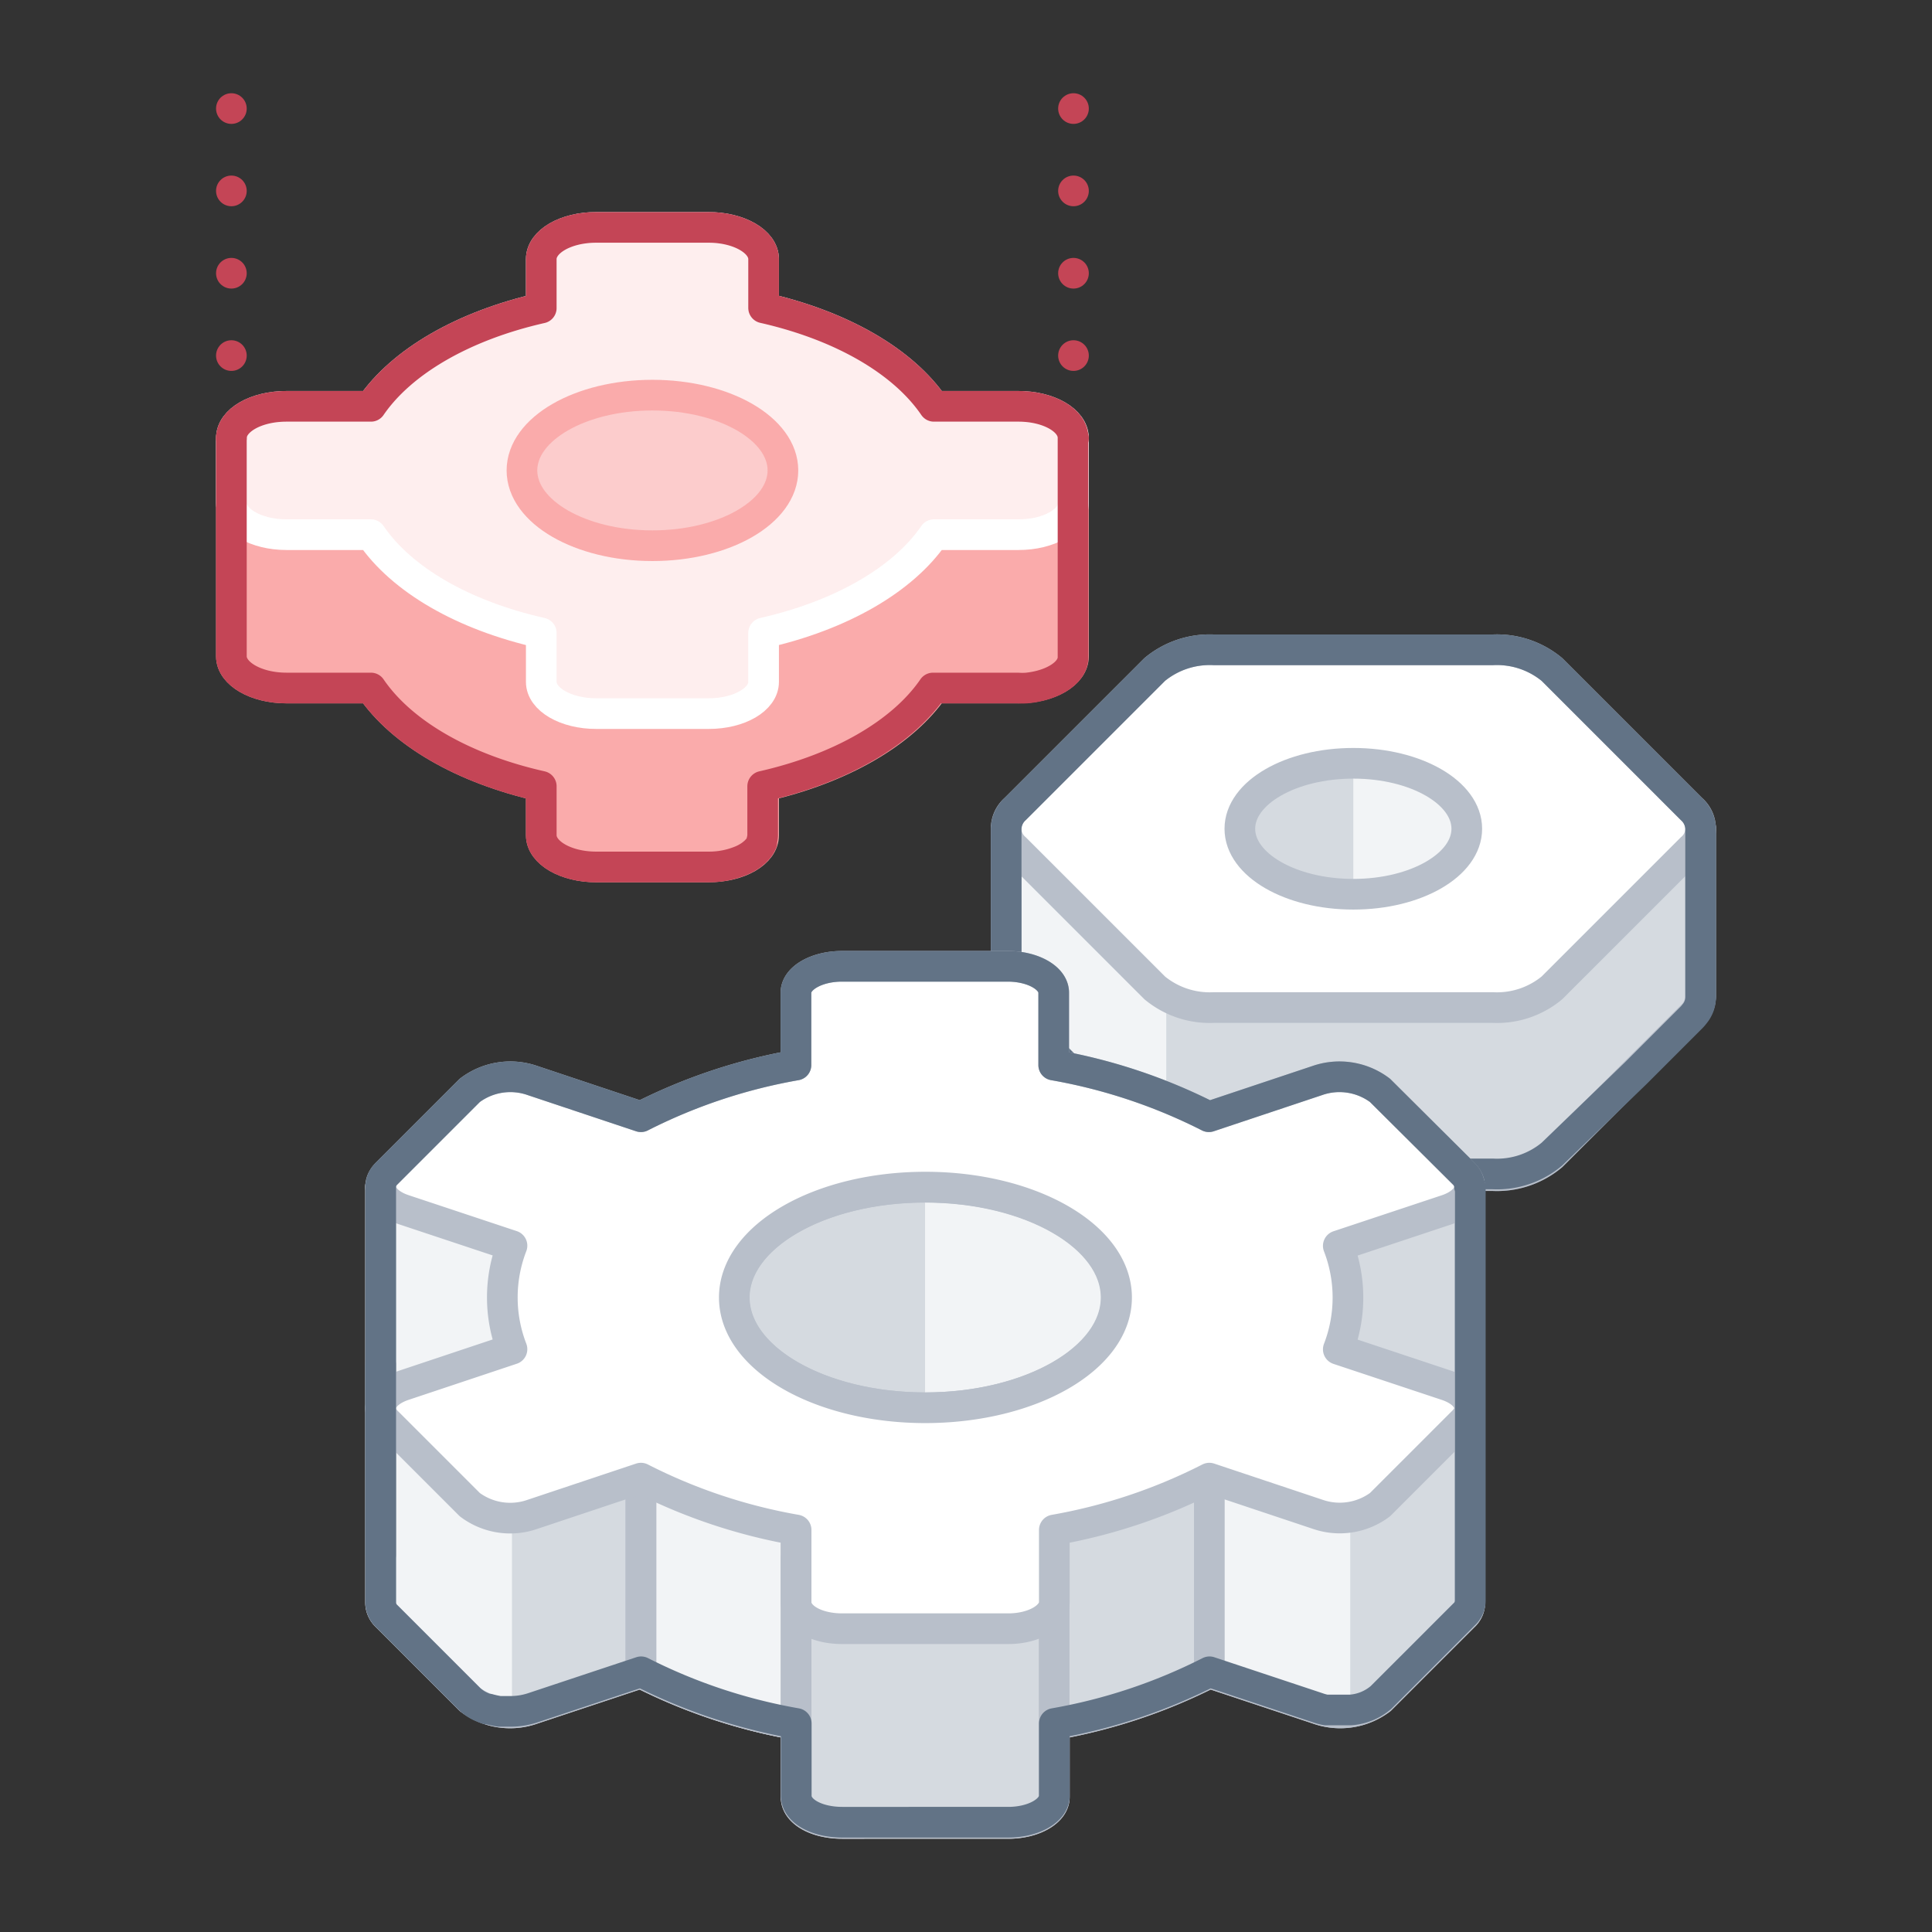 <svg xmlns="http://www.w3.org/2000/svg" viewBox="0 0 126 126"><rect x="0" y="0" width="126" height="126" fill="#333333" stroke="none"/><defs><style>.cls-1,.cls-12,.cls-13,.cls-4,.cls-7,.cls-9{fill:none;}.cls-15,.cls-2,.cls-6{fill:#f2f4f6;}.cls-2,.cls-7{stroke:#627386;}.cls-10,.cls-11,.cls-12,.cls-13,.cls-14,.cls-15,.cls-2,.cls-4,.cls-5,.cls-7,.cls-9{stroke-linecap:round;stroke-linejoin:round;stroke-width:2px;}.cls-14,.cls-3{fill:#d5dae0;}.cls-14,.cls-15,.cls-4,.cls-5{stroke:#b8bfca;}.cls-5{fill:#fff;}.cls-8{fill:#faabab;}.cls-11,.cls-9{stroke:#faabab;}.cls-10{fill:#feeeee;stroke:#fff;}.cls-11{fill:#fccccc;}.cls-12,.cls-13{stroke:#c44556;}.cls-13{stroke-dasharray:0 5.37;}</style></defs><title>settings_error(1x1)</title><g id="Layer_2" data-name="Layer 2"><g id="Illustrations"><rect class="cls-1" width="126" height="126"/><path class="cls-2" d="M102.26,54.05,101.21,53a5.62,5.62,0,0,0-3.85-1.28H79.16A5.64,5.64,0,0,0,75.31,53l-1,1.06H65.62V65a1.81,1.81,0,0,0,.59,1.28l9.1,9.1a5.59,5.59,0,0,0,3.85,1.29h18.2a5.57,5.57,0,0,0,3.85-1.29l9.1-9.1a1.82,1.82,0,0,0,.6-1.28v-11Z"/><path class="cls-3" d="M101.21,53a5.62,5.62,0,0,0-3.85-1.28H79.16a6.48,6.48,0,0,0-3.1.73V76a6.48,6.48,0,0,0,3.1.73h18.2a5.57,5.57,0,0,0,3.85-1.29l9.1-9.1a1.82,1.82,0,0,0,.6-1.28v-11h-8.65Z"/><path class="cls-4" d="M102.26,54.05,101.21,53a5.62,5.62,0,0,0-3.85-1.28H79.16A5.64,5.64,0,0,0,75.31,53l-1,1.06H65.62V65a1.81,1.81,0,0,0,.59,1.28l9.1,9.1a5.59,5.59,0,0,0,3.85,1.29h18.2a5.57,5.57,0,0,0,3.85-1.29l9.1-9.1a1.82,1.82,0,0,0,.6-1.28v-11Z"/><path class="cls-5" d="M75.31,64.43l-9.1-9.1a1.69,1.69,0,0,1,0-2.57l9.1-9.1a5.64,5.64,0,0,1,3.85-1.28h18.2a5.62,5.62,0,0,1,3.85,1.28l9.1,9.1a1.68,1.68,0,0,1,0,2.57l-9.1,9.1a5.62,5.62,0,0,1-3.85,1.28H79.16A5.64,5.64,0,0,1,75.31,64.43Z"/><ellipse class="cls-6" cx="88.26" cy="54.05" rx="7.4" ry="4.27"/><path class="cls-3" d="M80.86,54.05c0,2.35,3.32,4.27,7.4,4.27V49.77C84.18,49.77,80.86,51.69,80.86,54.05Z"/><ellipse class="cls-4" cx="88.26" cy="54.05" rx="7.4" ry="4.27"/><path class="cls-7" d="M110.91,54.05h0a1.82,1.82,0,0,0-.6-1.29l-9.1-9.1a5.62,5.62,0,0,0-3.85-1.28H79.16a5.64,5.64,0,0,0-3.85,1.28l-9.1,9.1a1.81,1.81,0,0,0-.59,1.29V65a1.81,1.81,0,0,0,.59,1.28l9.1,9.1a3.67,3.67,0,0,0,.75.56h0c.19.1.39.19.6.28l.12,0a4.77,4.77,0,0,0,.7.21h0a5.4,5.4,0,0,0,.72.13l.19,0a6.49,6.49,0,0,0,.77,0h18.2a5.57,5.57,0,0,0,3.85-1.29L106.67,70l3.64-3.64a2,2,0,0,0,.19-.22,1.71,1.71,0,0,0,.41-1.06Z"/><path class="cls-8" d="M51.63,28.57c-.59-.18-1.2-.34-1.83-.49V24.9c0-1.14-1.6-2.07-3.58-2.07H38.88c-2,0-3.58.93-3.58,2.07v3.19q-.94.21-1.83.48H15.09V42.8c0,1.14,1.61,2.07,3.59,2.07h5.51c2,2.93,6,5.26,11.11,6.41v3.19c0,1.14,1.6,2.07,3.58,2.07h7.34c2,0,3.58-.93,3.58-2.07V51.28c5.07-1.15,9.1-3.48,11.11-6.41h5.52c2,0,3.58-.93,3.58-2.07V28.57Z"/><path class="cls-9" d="M51.63,28.57c-.59-.18-1.2-.34-1.83-.49V24.9c0-1.14-1.6-2.07-3.58-2.07H38.88c-2,0-3.58.93-3.58,2.07v3.19q-.94.21-1.83.48H15.09V42.8c0,1.14,1.61,2.07,3.59,2.07h5.51c2,2.93,6,5.26,11.11,6.41v3.19c0,1.14,1.6,2.07,3.58,2.07h7.34c2,0,3.58-.93,3.58-2.07V51.28c5.07-1.15,9.1-3.48,11.11-6.41h5.52c2,0,3.58-.93,3.58-2.07V28.57Z"/><path class="cls-10" d="M66.43,26.5H60.91c-2-2.93-6-5.26-11.11-6.42V16.9c0-1.14-1.6-2.07-3.58-2.07H38.88c-2,0-3.58.93-3.58,2.07v3.19c-5.07,1.15-9.1,3.48-11.11,6.41H18.68c-2,0-3.59.92-3.59,2.07V32.8c0,1.14,1.61,2.07,3.59,2.07h5.51c2,2.93,6,5.26,11.11,6.41v3.19c0,1.14,1.6,2.07,3.58,2.07h7.34c2,0,3.58-.93,3.58-2.07V41.28c5.07-1.15,9.1-3.48,11.11-6.41h5.52c2,0,3.58-.93,3.58-2.07V28.57C70,27.42,68.4,26.5,66.43,26.5Z"/><ellipse class="cls-11" cx="42.55" cy="30.68" rx="8.51" ry="4.91"/><line class="cls-12" x1="70.01" y1="28.57" x2="70.01" y2="28.57"/><line class="cls-13" x1="70.01" y1="23.19" x2="70.01" y2="9.76"/><line class="cls-12" x1="70.01" y1="7.08" x2="70.01" y2="7.08"/><line class="cls-12" x1="15.09" y1="28.57" x2="15.09" y2="28.57"/><line class="cls-13" x1="15.09" y1="23.19" x2="15.09" y2="9.76"/><line class="cls-12" x1="15.09" y1="7.08" x2="15.09" y2="7.08"/><path class="cls-12" d="M66.43,26.5H60.91c-2-2.93-6-5.26-11.11-6.42V16.9c0-1.14-1.6-2.07-3.58-2.07H38.88c-2,0-3.58.93-3.58,2.07v3.19c-5.07,1.15-9.1,3.48-11.11,6.41H18.68c-2,0-3.59.92-3.59,2.07V42.8c0,1.14,1.61,2.07,3.59,2.07h5.51c2,2.93,6,5.26,11.11,6.41v3.19c0,1.14,1.6,2.07,3.58,2.07h7.34a5.43,5.43,0,0,0,2.18-.44h0a3.45,3.45,0,0,0,.54-.3l.12-.09.18-.15.19-.2.1-.13a1.91,1.91,0,0,0,.15-.28,1,1,0,0,1,0-.1,1.59,1.59,0,0,0,.06-.37V51.28c5.07-1.15,9.1-3.48,11.11-6.41h5.52a4.08,4.08,0,0,0,.61,0c1.69-.17,3-1,3-2V28.57C70,27.42,68.4,26.5,66.43,26.5Z"/><path class="cls-14" d="M68.75,77.39V77.2c0-1-1.34-1.72-3-1.72H54.91c-1.65,0-3,.77-3,1.72v.19H24.82v27.16h0a1.23,1.23,0,0,0,.4.86l5.42,5.42a4.36,4.36,0,0,0,4.09.63l7.07-2.35a36,36,0,0,0,10.12,3.37v4.72c0,1,1.34,1.72,3,1.72H65.76c1.65,0,3-.77,3-1.72v-4.72a36,36,0,0,0,10.12-3.37l7.07,2.35a4.36,4.36,0,0,0,4.09-.63l5.42-5.42a1.23,1.23,0,0,0,.4-.86h0V77.39Z"/><path class="cls-6" d="M78.87,109.11h0l7.07,2.35a4.91,4.91,0,0,0,2.12.2V87H78.87Z"/><path class="cls-6" d="M25.22,105.41l5.42,5.42a3.88,3.88,0,0,0,2.75.86V77.39H24.82v27.16h0A1.23,1.23,0,0,0,25.22,105.41Z"/><path class="cls-15" d="M41.8,109.11a36,36,0,0,0,10.12,3.37V84.05H41.8v25.06Z"/><ellipse class="cls-6" cx="60.33" cy="84.62" rx="12.46" ry="7.19"/><line class="cls-7" x1="24.82" y1="88.97" x2="24.82" y2="101.43"/><line class="cls-4" x1="41.8" y1="93.53" x2="41.8" y2="109.11"/><line class="cls-4" x1="51.92" y1="101.62" x2="51.92" y2="117.2"/><line class="cls-4" x1="68.75" y1="101.62" x2="68.75" y2="117.2"/><line class="cls-4" x1="78.87" y1="93.53" x2="78.87" y2="109.11"/><path class="cls-3" d="M47.87,84.62c0,4,5.58,7.19,12.46,7.19V77.42C53.45,77.42,47.87,80.64,47.87,84.62Z"/><ellipse class="cls-4" cx="60.33" cy="84.62" rx="12.46" ry="7.19"/><path class="cls-4" d="M24.82,77.39v27.16h0a1.23,1.23,0,0,0,.4.86l5.42,5.42a4.36,4.36,0,0,0,4.09.63l7.07-2.35a36,36,0,0,0,10.12,3.37v4.72c0,1,1.34,1.72,3,1.72H65.76c1.65,0,3-.77,3-1.72v-4.72a36,36,0,0,0,10.12-3.37l7.07,2.35a4.36,4.36,0,0,0,4.09-.63l5.42-5.42a1.23,1.23,0,0,0,.4-.86h0V77.39"/><path class="cls-5" d="M94.35,90.35,87.28,88a9.36,9.36,0,0,0,0-6.75l7.07-2.35c1.43-.48,1.92-1.54,1.1-2.36L90,71.11a4.39,4.39,0,0,0-4.09-.64l-7.07,2.36a36.15,36.15,0,0,0-10.12-3.37V64.74c0-.95-1.34-1.72-3-1.72H54.91c-1.65,0-3,.77-3,1.72v4.72A36,36,0,0,0,41.8,72.83l-7.07-2.36a4.39,4.39,0,0,0-4.09.64l-5.42,5.42c-.82.82-.33,1.88,1.1,2.36l7.07,2.35a9.36,9.36,0,0,0,0,6.75l-7.07,2.36c-1.43.48-1.92,1.53-1.1,2.36l5.42,5.42a4.39,4.39,0,0,0,4.09.63L41.8,96.4a35.73,35.73,0,0,0,10.12,3.38v4.71c0,1,1.34,1.73,3,1.73H65.76c1.65,0,3-.77,3-1.73V99.78A35.84,35.84,0,0,0,78.87,96.4l7.07,2.36A4.39,4.39,0,0,0,90,98.13l5.42-5.42C96.27,91.88,95.78,90.83,94.35,90.35Zm-34,1.46c-6.88,0-12.46-3.22-12.46-7.19s5.58-7.2,12.46-7.2,12.47,3.22,12.47,7.2S67.22,91.81,60.33,91.81Z"/><path class="cls-7" d="M95.84,77.39a1.21,1.21,0,0,0-.39-.86L90,71.11a4.39,4.39,0,0,0-4.09-.64l-7.07,2.36a36,36,0,0,0-10.12-3.37V64.74c0-.95-1.34-1.72-3-1.72H54.91c-1.65,0-3,.77-3,1.72v4.72A36,36,0,0,0,41.8,72.83l-7.07-2.36a4.39,4.39,0,0,0-4.09.64l-5.42,5.42a1.21,1.21,0,0,0-.39.86h0v27.16h0a1.23,1.23,0,0,0,.4.86l5.42,5.42a2.87,2.87,0,0,0,.47.35l.15.08a4.53,4.53,0,0,0,.49.2l.11,0a7,7,0,0,0,.69.15h.12c.2,0,.41,0,.62,0h.1a4.65,4.65,0,0,0,1.34-.23l7.07-2.35a36,36,0,0,0,10.12,3.37v4.72c0,1,1.34,1.72,3,1.72H65.76c1.65,0,3-.77,3-1.72v-4.72a36,36,0,0,0,10.12-3.37l7.07,2.35a3.18,3.18,0,0,0,.53.14l.24,0,.31,0h.55l.32,0h.17a3.42,3.42,0,0,0,2-.82l5.42-5.42a1.23,1.23,0,0,0,.4-.86h0V77.39Z"/></g></g></svg>